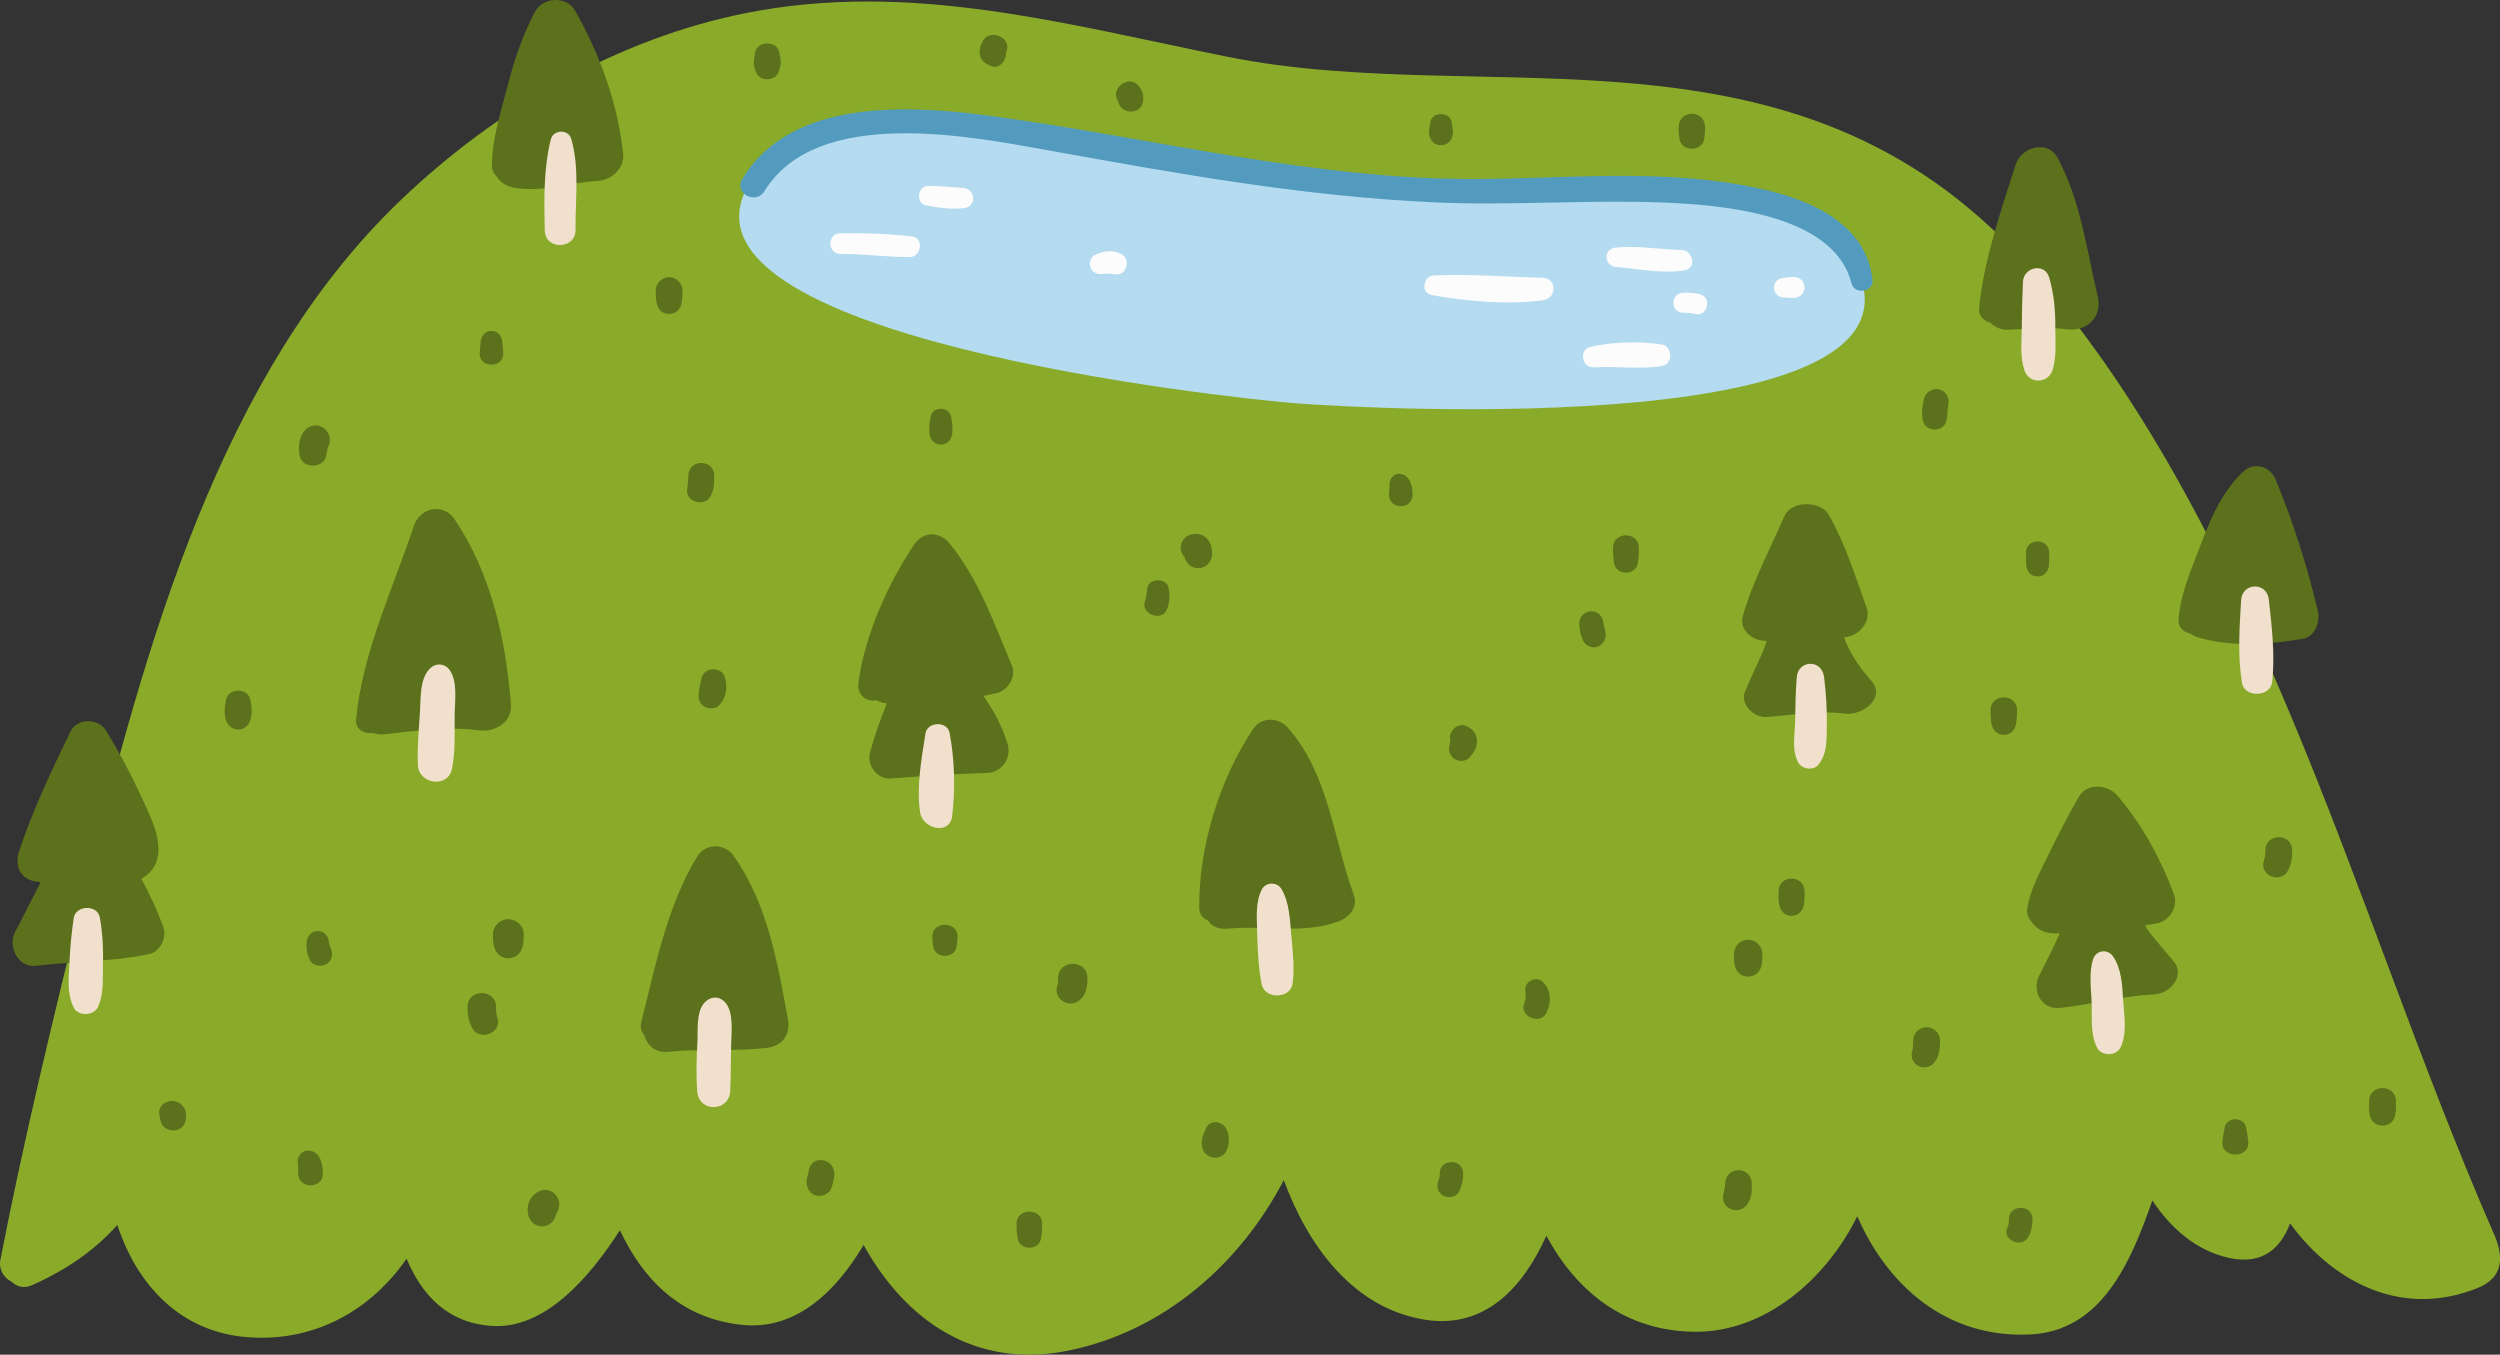 <svg xmlns="http://www.w3.org/2000/svg" width="1080" height="585.22" viewBox="0 0 1080 585.22"><rect x="0" y="0" width="1080" height="585.22" fill="#333333" stroke="none"/><g id="a"/><g id="b"><g id="c"><g id="d"><path d="M1077.4 533.13c-32.13-73.56-56.86-150.45-87.94-224.38-29.33-69.81-65.4-141.17-114.9-195.67C774.96 3.46 644.27 47.39 530.32 24.54 460.34 10.48 393.28-8.51 322.08 5.68c-54.71 10.92-106.92 40.6-148.94 80.75C94.98 161.1 62.79 278.75 36.28 386.01 23.32 438.48 10.52 491.02.17 544.22c-.84 4.3 1.64 7.93 4.75 9.42 2.21 2.15 5.3 3.15 8.78 1.61 14.67-6.49 27.05-14.92 36.99-26.07 8.41 25.72 27.25 46.75 57.4 48.58 28.88 1.77 52.53-12.34 67.54-33.99 6.56 15.46 17.42 27.7 36.76 29.03 23.05 1.59 42.49-21.19 55.4-41.34 10.14 21.58 26.53 38.16 52.83 40.89 23.57 2.46 40.85-14.98 52.46-34.52 17.87 32.29 47.97 54.03 88.95 45.53 40.85-8.48 73.67-37.3 92.57-73.55 10.33 28.13 29.79 55.22 60.78 60.28 26.41 4.3 42.83-14.4 52.65-36.26 12.87 23.95 33.9 41.31 64.34 41.49 30.17.17 56.6-22.72 69.96-49.9 13.11 30.06 38.62 52.66 74.43 51.08 31-1.38 43.58-30.78 53.06-57.91 7.99 12.07 19.09 21.86 33.41 24.88 14.33 3.03 22.12-4.4 26.09-14.98 17.86 24.56 46.46 40.16 78.05 29.04 5.8-2.04 17.96-6.29 10.04-24.42z" fill="#8aab29"/><path d="M801.22 113.91c-9.36-17.86-38.18-24.68-55.67-28.54-29.38-6.48-61.03-3.1-90.81-2.98-29.83.12-53.27 1.02-89.48-1.28-58.02-5.04-81.68-18.46-123.22-25.57-34.44-5.91-96.97-11.97-118.44 23.93-39.5 66.03 206.25 92.38 236.05 94.74 33.27 2.63 281.53 16.08 241.57-60.29z" fill="#b4dbef"/><g><path d="M248.52 4.72c-3.72-6.6-13.98-6.1-17.44.43-5.41 10.19-9.04 21.18-11.9 32.32-2.84 11.07-6.75 22.81-6.64 34.32.02 1.87.86 3.39 2.07 4.51 1.52 2.42 4.14 4.29 8.11 4.91 12.09 1.89 23.36-2.47 35.38-3.03 5.81-.26 11.79-5.4 11.11-11.67-2.36-21.91-9.91-42.66-20.7-61.78z" fill="#5c711b"/><path d="M906.24 128.07c-4.83-20.16-7.37-41.29-17.29-59.79-4.38-8.16-15.77-4.79-18.19 2.85-6.29 19.72-13.9 41.56-15.8 62.19-.29 3.1 2.1 5.34 4.88 6.1 1.93 1.93 4.57 3.16 7.8 3.03 8.32-.32 16.82-1.34 25.12-.19 8.62 1.18 15.61-5.28 13.48-14.18z" fill="#5c711b"/><path d="M808.41 294.15c-4.2-4.71-7.72-9.76-10.35-15.34-.53-1.12-.99-2.27-1.44-3.41 6.76-.7 11.91-7.02 9.69-13.1-4.92-13.48-9.04-27.09-16.2-39.78-3.54-6.29-16.22-6.44-19.24.47-6.17 14.04-13.73 28.36-17.95 42.96-1.66 5.76 3.43 10.75 9.64 10.89.26.0.49-.03.72-.03-.6 1.82-1.26 3.61-2.04 5.4-2.43 5.59-5.15 11.06-7.45 16.7-2.12 5.22 3.77 11.28 9.59 10.83 11.3-.86 22.24-2.92 33.62-1.46 7.76.99 17.85-6.93 11.41-14.14z" fill="#5c711b"/><path d="M1001.29 263.77c-4.6-19.24-10.6-38.14-18.13-56.42-2.46-5.97-9.44-8.16-14.35-3.4-8.04 7.79-13.04 18.03-16.94 28.38-4.08 10.86-10.1 23.89-10.74 35.53-.17 3.19 2.29 5.29 5.07 5.83.98.7 2.12 1.3 3.52 1.72 14.36 4.22 30.49 3.07 45.05.56 5.47-.94 7.66-7.53 6.53-12.2z" fill="#5c711b"/><path d="M939.15 415.47c-3.47-4.22-7.14-8.32-10.48-12.63-.77-1.01-1.4-2.05-1.98-3.11 1.65-.28 3.3-.54 4.94-.8 5.96-1 9.33-7.73 7.57-12.47-5.66-15.25-13.56-29.9-24.46-42.73-4.1-4.83-13.08-5.72-16.63.42-4.7 8.12-8.97 16.41-13.05 24.8-3.71 7.61-8.24 15.7-9.34 23.99-.25 1.9.6 3.86 1.98 5.36.03.05.08.1.11.16.03.03.04.06.07.09 1.8 2.57 4.86 4.51 9.19 4.69.92.04 1.82-.03 2.74-.02-2.72 6.29-6.04 12.42-9.07 18.59-2.81 5.73.73 14.56 9.33 13.61 13.55-1.49 26.77-5.15 40.42-5.82 7.39-.38 13.49-8.21 8.66-14.12z" fill="#5c711b"/><path d="M584.89 386.7c-8.75-23.68-10.7-52.1-28.44-72.21-4.06-4.6-11.36-5.06-15.03.38-14.8 21.86-23.77 52.02-23.32 77.55.04 2.7 1.61 4.39 3.66 5.14 1.52 2.42 4.37 4.05 8.59 3.64 16.22-1.58 32 2.54 47.72-3.09 5.04-1.79 8.66-6.41 6.81-11.42z" fill="#5c711b"/><path d="M437.18 287.67c-7.67-18.22-14.25-37.21-26.83-52.75-4.39-5.42-11.42-5.62-15.47.38-11.43 17-21.33 39.32-24.06 59.66-.71 5.34 3.71 8.56 7.77 7.5 1.28.78 2.81 1.26 4.55 1.42-2.92 7.04-5.43 14.3-7.31 21.28-1.47 5.44 3.15 11.6 8.95 11.16 13.86-1.07 27.74-1.98 41.63-2.4 6.26-.19 10.67-6.35 8.92-12.33-2.26-7.74-6.02-14.55-10.46-20.95 2.03-.43 4.05-.78 6.07-1.33 4.54-1.22 8.18-7.05 6.23-11.65z" fill="#5c711b"/><path d="M196.44 224.38c-4.89-7.28-14.99-5.18-17.63 2.75-9.09 27.2-22.3 54.96-24.99 83.68-.41 4.38 3.68 6.42 7.34 5.85 1.43.53 3.1.75 4.99.54 13.44-1.45 27.1-3.53 40.6-1.7 6.81.93 14.61-3.27 13.98-11.21-2.22-27.93-8.48-56.4-24.3-79.91z" fill="#5c711b"/><path d="M70.6 400.56c-2.62-7.23-5.91-14.16-9.52-20.93 3.29-1.88 5.77-4.55 6.81-8.36 2.48-9.07-3.89-20.64-7.5-28.52-4.29-9.31-9.18-18.24-14.48-27.01-3.37-5.57-12.57-5.74-15.53.39-8.33 17.19-16.61 34.61-22.52 52.78-.21.66-.24 1.3-.22 1.92.0.09-.02.17-.03.26.0.03.0.06.0.08-.34 4.47 2 8.78 7.97 9.66.6.09 1.29.2 1.98.3-3.72 7.09-7.21 14.31-11.03 21.43-3.28 6.1 1.19 15.61 8.92 14.68 16.51-2 32.53-1.65 48.89-5.04 4.81-.98 7.85-7.17 6.24-11.65z" fill="#5c711b"/><path d="M340.39 440.3c-4.53-24.44-8.73-49.61-23.32-70.41-4.06-5.79-12.35-5.79-16.06.4-13.02 21.64-17.87 47.15-24 71.34-.57 2.23.1 4.15 1.31 5.64 1.24 4.3 4.76 7.7 10.51 7.1 14.18-1.47 28.49.0 42.63-1.72 6.64-.81 10.13-5.85 8.93-12.36z" fill="#5c711b"/></g><g><path d="M194.28 289.5c-2.04-2.91-5.78-3.29-8.38-.86-4.54 4.23-4.14 12.53-4.45 18.31-.43 7.78-1.3 15.85-.92 23.62.4 8.23 12.97 10.06 14.71 1.61 1.55-7.57 1.1-15.55 1.17-23.25.05-5.86 1.41-14.39-2.13-19.43z" fill="#f0e0cc"/><path d="M410.23 316.6c-.98-5.22-9.62-4.91-10.43.27-1.7 10.93-3.97 23.06-2.32 34.09 1.06 7.08 12.85 10.12 13.86 1.53 1.39-11.79 1.09-24.22-1.11-35.88z" fill="#f0e0cc"/><path d="M43.12 396.3c-1.03-5.62-10.44-5.3-11.27.28-.93 6.33-1.56 12.69-1.84 19.09-.29 6.76-1.23 13.27 1.79 19.52 1.94 4.02 8.8 3.72 10.58-.27 2.46-5.52 1.95-11.28 2.1-17.23.18-7.27-.06-14.23-1.36-21.4z" fill="#f0e0cc"/><path d="M557.81 403.68c-.55-6.41-.84-14.05-4.25-19.69-1.86-3.08-6.75-3.04-8.43.22-2.74 5.3-2.21 11.65-2.06 17.43.19 7.73.47 15.98 1.97 23.56 1.31 6.59 12.49 6.4 13.38-.33.93-7.06.0-14.12-.6-21.18z" fill="#f0e0cc"/><path d="M313.74 433.6c-2.78-3.76-7.33-3.35-9.97.25-3.02 4.12-2.22 11.42-2.49 16.23-.38 7.09-.62 14.4-.06 21.48.72 9.2 13.88 8.81 14.25-.36.27-6.56.24-13.14.38-19.7.11-5.18 1.16-13.43-2.11-17.89z" fill="#f0e0cc"/><path d="M787.96 292.3c-.97-7.56-11.17-7.3-11.77.29-.53 6.66-.58 13.23-.73 19.9-.15 5.94-1.44 11.43 1.35 16.87 1.53 3.02 6.72 3.68 8.83.92 3.67-4.81 3.43-9.86 3.54-15.76.14-7.49-.24-14.81-1.21-22.23z" fill="#f0e0cc"/><path d="M980.13 258.97c-.84-7.68-11.49-7.41-11.97.3-.7 11.68-1.56 24.17.38 35.76 1.07 6.44 12.25 6.16 13.01-.33 1.35-11.67-.14-24.1-1.42-35.73z" fill="#f0e0cc"/><path d="M917.19 431.89c-.36-6.2-.71-13.54-4.39-18.76-2.41-3.42-7.38-2.66-8.63 1.34-1.75 5.59-.9 11.99-.61 17.75.33 6.76-.78 14.28 2.41 20.41 1.98 3.79 8.38 3.63 10.17-.26 2.87-6.26 1.45-13.78 1.05-20.49z" fill="#f0e0cc"/><path d="M885.24 119.87c-1.93-6.54-11.03-4.51-11.33 1.83-.32 6.58-.45 13.17-.5 19.75-.05 6.24-.89 12.61 1.16 18.59 2.06 6.04 10.36 5.7 12.18-.3 1.8-5.96 1.13-12.47 1.15-18.64.03-7.22-.61-14.29-2.66-21.23z" fill="#f0e0cc"/><path d="M246.81 60.06c-1.28-4.41-7.79-4.16-8.88.22-3.13 12.58-2.91 26.43-2.59 39.32.22 8.58 13.38 8.23 13.3-.34-.14-12.97 1.8-26.59-1.84-39.21z" fill="#f0e0cc"/></g><path d="M743.49 78.54c-35.36-4.85-70.9-1.33-106.37-1.21-69.94.22-138.52-17.62-207.47-27.03-35.57-4.85-87.63-8.52-109.03 27.09-3.64 6.06 5.9 11.24 9.56 5.27 22.74-37.04 88.64-23.85 123.35-17.59 56.34 10.15 109.9 19.84 167.24 22.4 31.2 1.4 65.68-1.22 96.91.0 24.35.95 74.48 4.38 82.16 34.93 1.27 5.03 9.69 3.78 9.09-1.47-3.49-30.56-40.07-38.93-65.44-42.39z" fill="#529bbf"/><path d="M393.08 111.04c-9.97.09-19.92-1.42-29.93-1.34-5.74.05-5.98-8.79-.22-8.91 10.33-.22 20.87.23 31.13 1.37 5.12.57 3.99 8.83-.97 8.88zm23.03-29.82c-5.02-.37-9.94-.85-14.97-.93-4.85-.09-5.74 7.6-.94 8.5 5.42 1 10.61 1.72 16.12 1.15 5.64-.58 5.37-8.31-.22-8.72zm68.29 28.49c-3.82-1.82-7.72-1.35-11.42.46-1.8.87-2.48 3.35-1.95 5.13.78 2.57 3.2 3.42 5.61 3.01 1.73-.29 3.81.07 5.6.22 4.68.35 6.22-6.86 2.16-8.81zM666.37 120c-15.48-.37-31.46-1.73-46.9-1.02-4.72.22-5.86 7.61-.93 8.5 15.3 2.72 32.63 4.28 48.07 2.2 6.09-.84 6.11-9.53-.24-9.68zm60.15-11.99c-9.48-.26-19.1-1.97-28.55-1.08-5.49.52-5.16 7.99.21 8.42 9.82.79 19.94 3.08 29.75 1.38 5.19-.9 3.35-8.59-1.4-8.73zm7.77 19.04c-2.4-.6-4.84-.66-7.3-.55-5.56.2-5.35 8.67.22 8.61 1.72.0 3.29.03 4.95.49 5.48 1.56 7.65-7.16 2.14-8.55zm40.76-7.39c-1.58-.06-3.18.23-4.74.41-5.42.59-5.23 8.1.21 8.43 1.58.09 3.19.3 4.76.16 5.79-.51 5.59-8.79-.22-9.01zm-57.09 29.16c-10.05-1.46-21.07-1.22-30.97 1.05-4.97 1.15-3.62 9.15 1.41 8.82 9.85-.65 20.06 1.08 29.79-.63 4.61-.81 4.33-8.57-.23-9.24z" fill="#fcfcfc"/><g><path d="M523.64 239.44c.09-3.78-1.59-7.99-5.79-8.68-3.29-.53-6.58.81-7.53 4.28-.63 2.27.06 4.22 1.42 5.62.61 2.72 2.93 4.81 5.87 4.81 3.34.0 5.95-2.74 6.02-6.03z" fill="#5c711b"/><path d="M229.69 517.2c-1.36 1.79-1.89 4.14-1.72 6.36.25 3.37 2.64 6.22 6.23 6.22 3.35.0 5.53-2.44 6.09-5.48 1.85-2.54 1.81-6.07-.52-8.4-3.18-3.19-7.61-1.94-10.07 1.3z" fill="#5c711b"/><path d="M745.3 511.05c-.1 1.88-.32 2.77-.79 4.74-1.55 6.47 6.77 9.62 10.38 4.38 1.9-2.74 2.04-5.9 1.87-9.12-.36-7.39-11.07-7.38-11.46.0z" fill="#5c711b"/><path d="M665.85 423.67c-1.64-1.24-4.29-.61-5.64.73-1.6 1.6-1.6 3.7-.73 5.64-.3-.67-.41-1.02-.45-1.22.02.14.03.34.02.6-.03.5.03 1.02.0 1.52v.26c-.03.07-.05.2-.1.49-.11.66-.27 1.28-.51 1.9-2.17 5.54 6.97 9.32 9.58 4.04 2.31-4.66 2.22-10.62-2.17-13.97z" fill="#5c711b"/><path d="M687.46 264.06c-2.82.0-5.28 2.39-5.24 5.25.02 1.38.23 2.75.53 4.1.1.4.2.78.29 1.18.14.33.28.66.41.97.0.03.03.1.1.31.65 2.21 2.64 3.78 4.96 3.78 3.01.0 4.87-2.36 5.15-5.15.18-1.87-.8-3.53-.95-5.21-.25-2.85-2.19-5.25-5.24-5.25z" fill="#5c711b"/><path d="M725.2 54.65c-.08 1.94.04 3.72.39 5.63.97 5.25 9.62 5.25 10.59.0.35-1.91.47-3.69.39-5.63-.28-7.33-11.08-7.33-11.36.0z" fill="#5c711b"/><path d="M633.08 313.51c-3.61-1.41-7.82 2.9-6.48 6.48.0.03.0.03.02.07-.17.67-.32 1.35-.48 2.04-.57 2.28.34 4.7 2.41 5.91 1.87 1.09 4.89.99 6.35-.82 1.63-2.02 3.26-4.19 3.17-6.95-.1-3.41-1.9-5.53-4.99-6.74z" fill="#5c711b"/><path d="M530.39 489.11c-.53-2.34-2.99-4.5-5.47-4.35-2.33.14-3.78 1.62-4.18 3.38-1.07 1.9-1.71 4.02-1.6 6.24.16 3.15 2.52 5.78 5.79 5.78s5.28-2.53 5.73-5.55c.04-.52.21-2.22.21-2.5.0-1-.24-2.03-.47-3z" fill="#5c711b"/><path d="M604.45 204.7c-2.66-.1-4.63 2.8-4.1 5.21-.16 1.27-.3 2.53-.3 3.83.0 6.57 10.19 6.57 10.19.0.0-3.79-1.13-8.85-5.79-9.04z" fill="#5c711b"/><path d="M621.98 506.89c0 .6-.02 1.21-.06 1.81.06-.86-.29.73-.34.83-1.2 2.5-.71 5.48 1.83 6.97 2.22 1.3 5.81.7 6.98-1.83 1.19-2.59 1.71-4.93 1.69-7.78-.04-6.52-10.02-6.51-10.1.0z" fill="#5c711b"/><path d="M627.62 56.02c-.17-1.11-.35-2.22-.53-3.33-.71-4.56-8.45-4.56-9.17.0-.17 1.11-.34 2.22-.52 3.33-.52 3.35 1.37 6.7 5.1 6.7s5.62-3.35 5.1-6.7z" fill="#5c711b"/><path d="M875.24 238.75c.02 1.84-.07 3.72.1 5.55.57 6.31 9.23 6.31 9.8.0.16-1.84.08-3.72.1-5.55.06-6.45-10.06-6.45-10 0z" fill="#5c711b"/><path d="M140.91 196.9c.22-1.09.52-3.05.78-3.6 1.48-3.1.89-6.79-2.27-8.64-3.86-2.27-7.74.08-9.29 3.77-1.15 2.77-1.22 5.57-.66 8.47 1.11 5.71 10.29 5.66 11.43.0z" fill="#5c711b"/><path d="M968.31 484.24c-.79-.51-1.71-.74-2.63-.72-.92-.02-1.84.22-2.63.72-1.21.71-2.05 1.91-2.08 3.46-.47 1.85-.71 3.72-.88 5.65-.65 7.2 11.82 7.2 11.17.0-.18-1.93-.41-3.79-.88-5.65-.03-1.55-.87-2.75-2.08-3.46z" fill="#5c711b"/><path d="M530.69 494.39c0 .08-.03.15-.04.22-.02.23-.02.26.04-.22z" fill="#5c711b"/><path d="M768.32 384.98c-.06 1.78-.03 3.44.2 5.21.36 2.94 2.19 5.44 5.43 5.44s5.08-2.5 5.44-5.44c.22-1.77.26-3.43.2-5.21-.25-7.27-11.02-7.27-11.27.0z" fill="#5c711b"/><path d="M1035.03 475.63c-.09-7.45-11.48-7.45-11.56.0-.03 2.27-.17 4.47.44 6.68 1.47 5.28 9.21 5.28 10.67.0.61-2.21.47-4.41.45-6.68z" fill="#5c711b"/><path d="M832.3 443.75c-3.16.0-5.85 2.65-5.83 5.83.02 1.95-.02 2.98-.46 4.8-1.48 6.19 6.48 9.21 9.94 4.19 1.87-2.7 2.14-5.79 2.17-8.99.04-3.18-2.68-5.83-5.83-5.83z" fill="#5c711b"/><path d="M837.91 168.25c-2.79-.77-5.89.92-6.63 3.77-.83 3.21-1.33 6.51-.55 9.77 1.2 5.03 8.92 5.01 10.11.0.57-2.4.4-4.78.84-6.91.6-2.87-.8-5.81-3.77-6.63z" fill="#5c711b"/><path d="M867.85 526.69c0 .17-.07 1.66-.02 1.67-.15.76-.47 1.49-.75 2.22-2.08 5.36 6.42 8.68 9.13 3.84 1.38-2.45 1.79-4.96 1.83-7.73.08-6.57-10.24-6.57-10.19.0z" fill="#5c711b"/><path d="M871.08 312.03c.22-1.75.29-3.45.29-5.22.0-7.39-11.46-7.39-11.46.0.0 1.77.07 3.47.29 5.22.36 2.94 2.19 5.43 5.44 5.43s5.07-2.49 5.43-5.43z" fill="#5c711b"/><path d="M978.66 367.26c-.05 1.85-.09 2.85-.7 4.75-1.98 6.18 7.11 9.79 10.3 4.35 1.68-2.88 2.03-5.82 1.96-9.1-.16-7.46-11.37-7.45-11.56.0z" fill="#5c711b"/><path d="M289.07 119.73c-3.16.0-5.79 2.63-5.79 5.78.0 2.17.05 4.17.64 6.29 1.41 5.1 8.89 5.1 10.29.0.59-2.11.63-4.11.63-6.29.0-3.15-2.63-5.78-5.78-5.78z" fill="#5c711b"/><path d="M207.7 147.39c-.2 1.73-.42 3.47-.49 5.22-.23 6.57 10.43 6.57 10.2.0-.07-1.75-.29-3.48-.49-5.22-.67-5.92-8.53-5.92-9.22.0z" fill="#5c711b"/><path d="M495.62 254.14c-.27 1.83-.34 3.79-.97 5.48-2.04 5.4 6.92 9.17 9.31 3.93 1.47-3.23 1.42-5.96.93-9.41-.66-4.61-8.59-4.6-9.27.0z" fill="#5c711b"/><path d="M214.31 434.99c-.02-7.96-12.36-7.96-12.35.0.0 3.31.47 6.3 2.1 9.24 3.22 5.8 13.05 1.85 10.83-4.57-.53-1.53-.59-2.66-.59-4.67z" fill="#5c711b"/><path d="M97.65 302.25c-.62 3.01-.98 6.16.09 9.12 1.85 5.07 8.46 5.07 10.3.0 1.07-2.96.71-6.11.09-9.12-1.07-5.21-9.42-5.21-10.48.0z" fill="#5c711b"/><path d="M71.17 476.48c-2.24 1.23-2.83 3.66-2.17 5.8.06.74.24 1.39.43 2.11 1.28 5.23 9.46 5.35 10.67.0.58-2.53.4-4.96-1.45-6.92-2.04-2.16-4.96-2.37-7.48-.99z" fill="#5c711b"/><path d="M303.06 292.91c-.56 2.31-.87 4.05-1.18 6.22-.35 2.46.2 4.78 2.5 6.14 1.97 1.15 5.04.99 6.6-.85 2.87-3.41 3.33-7.23 2.29-11.5-1.22-5.08-8.97-5.05-10.21.0z" fill="#5c711b"/><path d="M142.08 406.86c-.64-6.17-8.99-6.19-9.6.0-.29 2.86.13 5.21 1.35 7.83 1.21 2.56 4.84 3.2 7.11 1.86 2.59-1.53 3.07-4.54 1.86-7.1-.48-1.03-.66-1.86-.72-2.59z" fill="#5c711b"/><path d="M133.11 497.07c-3.45-.03-5.31 3.67-4.23 6.42-.03.17-.05.32-.09.55.03.95.03 1.9.02 2.85-.11 6.89 10.81 6.89 10.68.0-.08-4.1-1.16-9.78-6.39-9.82z" fill="#5c711b"/><path d="M306.97 214.39c1.48-2.86 1.64-5.82 1.58-8.99-.12-7.2-11.02-7.2-11.17.0-.04 2.12-.35 4.15-.55 6.25-.5 5.43 7.72 7.39 10.14 2.74z" fill="#5c711b"/><path d="M326.25 22.66c-.21 1.35-.52 2.76-.59 4.12-.11 1.78.45 3.28 1.18 4.86 1.6 3.5 7.62 3.5 9.23.0.66-1.44 1.07-2.69 1.22-4.29.12-1.46-.41-3.22-.63-4.69-.78-5.17-9.61-5.17-10.4.0z" fill="#5c711b"/><path d="M439.14 528.77c.03 2.24.06 4.37.57 6.58 1.15 4.92 8.78 4.92 9.92.0.51-2.21.54-4.34.58-6.58.09-7.14-11.17-7.14-11.07.0z" fill="#5c711b"/><path d="M482.97 43.56c-.38-.57.19.55.23.73 1.26 5.07 9.4 5.34 10.48.0.6-2.95-.03-5.21-2.03-7.44-4.18-4.68-12.18 1.47-8.69 6.71z" fill="#5c711b"/><path d="M424.53 17.77c-1.02 1.99-1.59 3.74-1.16 6.02.47 2.57 2.42 3.79 4.62 4.71 4.04 1.69 7.22-3.03 6.51-6.51.03.19.06.34.08.45-.04.49.03.41.26-.32 2.36-5.97-7.43-9.98-10.3-4.35z" fill="#5c711b"/><path d="M457.11 422.48c0 .69.0 1.37-.03 2.04.16-.83.14-.6-.04.57-2.86 5.91 4.71 11.19 9.58 6.83 2.74-2.46 3.13-5.98 3.14-9.44.02-8.15-12.62-8.14-12.64.0z" fill="#5c711b"/><path d="M353.25 501.25c-2.24.36-3.94 2.91-3.94 5.2-.12.34-.24.7-.34 1.08-.29 1.15-.64 2.34-.54 3.53.2 2.51 1.57 4.69 4.1 5.39 2.85.78 6.16-.94 6.87-3.9.41-1.78 1.04-3.35 1.03-5.22-.02-4.15-3.13-6.72-7.19-6.08z" fill="#5c711b"/><path d="M402.77 404.77c.08 1.52.15 3 .47 4.49 1.08 4.92 8.85 4.92 9.92.0.33-1.49.4-2.98.47-4.49.38-7.02-11.25-7.02-10.87.0z" fill="#5c711b"/><path d="M411.37 187.34c.32-2.56-.03-4.93-.51-7.47-.82-4.36-7.97-4.36-8.79.0-.48 2.53-.83 4.91-.51 7.47.79 6.3 9.01 6.3 9.8.0z" fill="#5c711b"/><path d="M696.82 236.66c0 2.38.05 4.6.53 6.95 1.02 5.03 9.1 5.03 10.11.0.47-2.35.53-4.57.53-6.95.0-7.2-11.16-7.2-11.16.0z" fill="#5c711b"/><path d="M755.2 405.94c-3.38.0-6.07 2.78-6.12 6.12-.03 1.97-.03 3.79.55 5.71 1.68 5.51 9.45 5.51 11.14.0.59-1.92.59-3.74.55-5.71-.06-3.34-2.74-6.12-6.12-6.12z" fill="#5c711b"/><path d="M219.6 397.07c-3.6.0-6.72 3.03-6.66 6.66.04 2.59.0 4.93 1.37 7.26 2.35 3.97 8.23 3.97 10.58.0 1.38-2.33 1.33-4.67 1.37-7.26.05-3.63-3.07-6.66-6.66-6.66z" fill="#5c711b"/></g></g></g></g></svg>